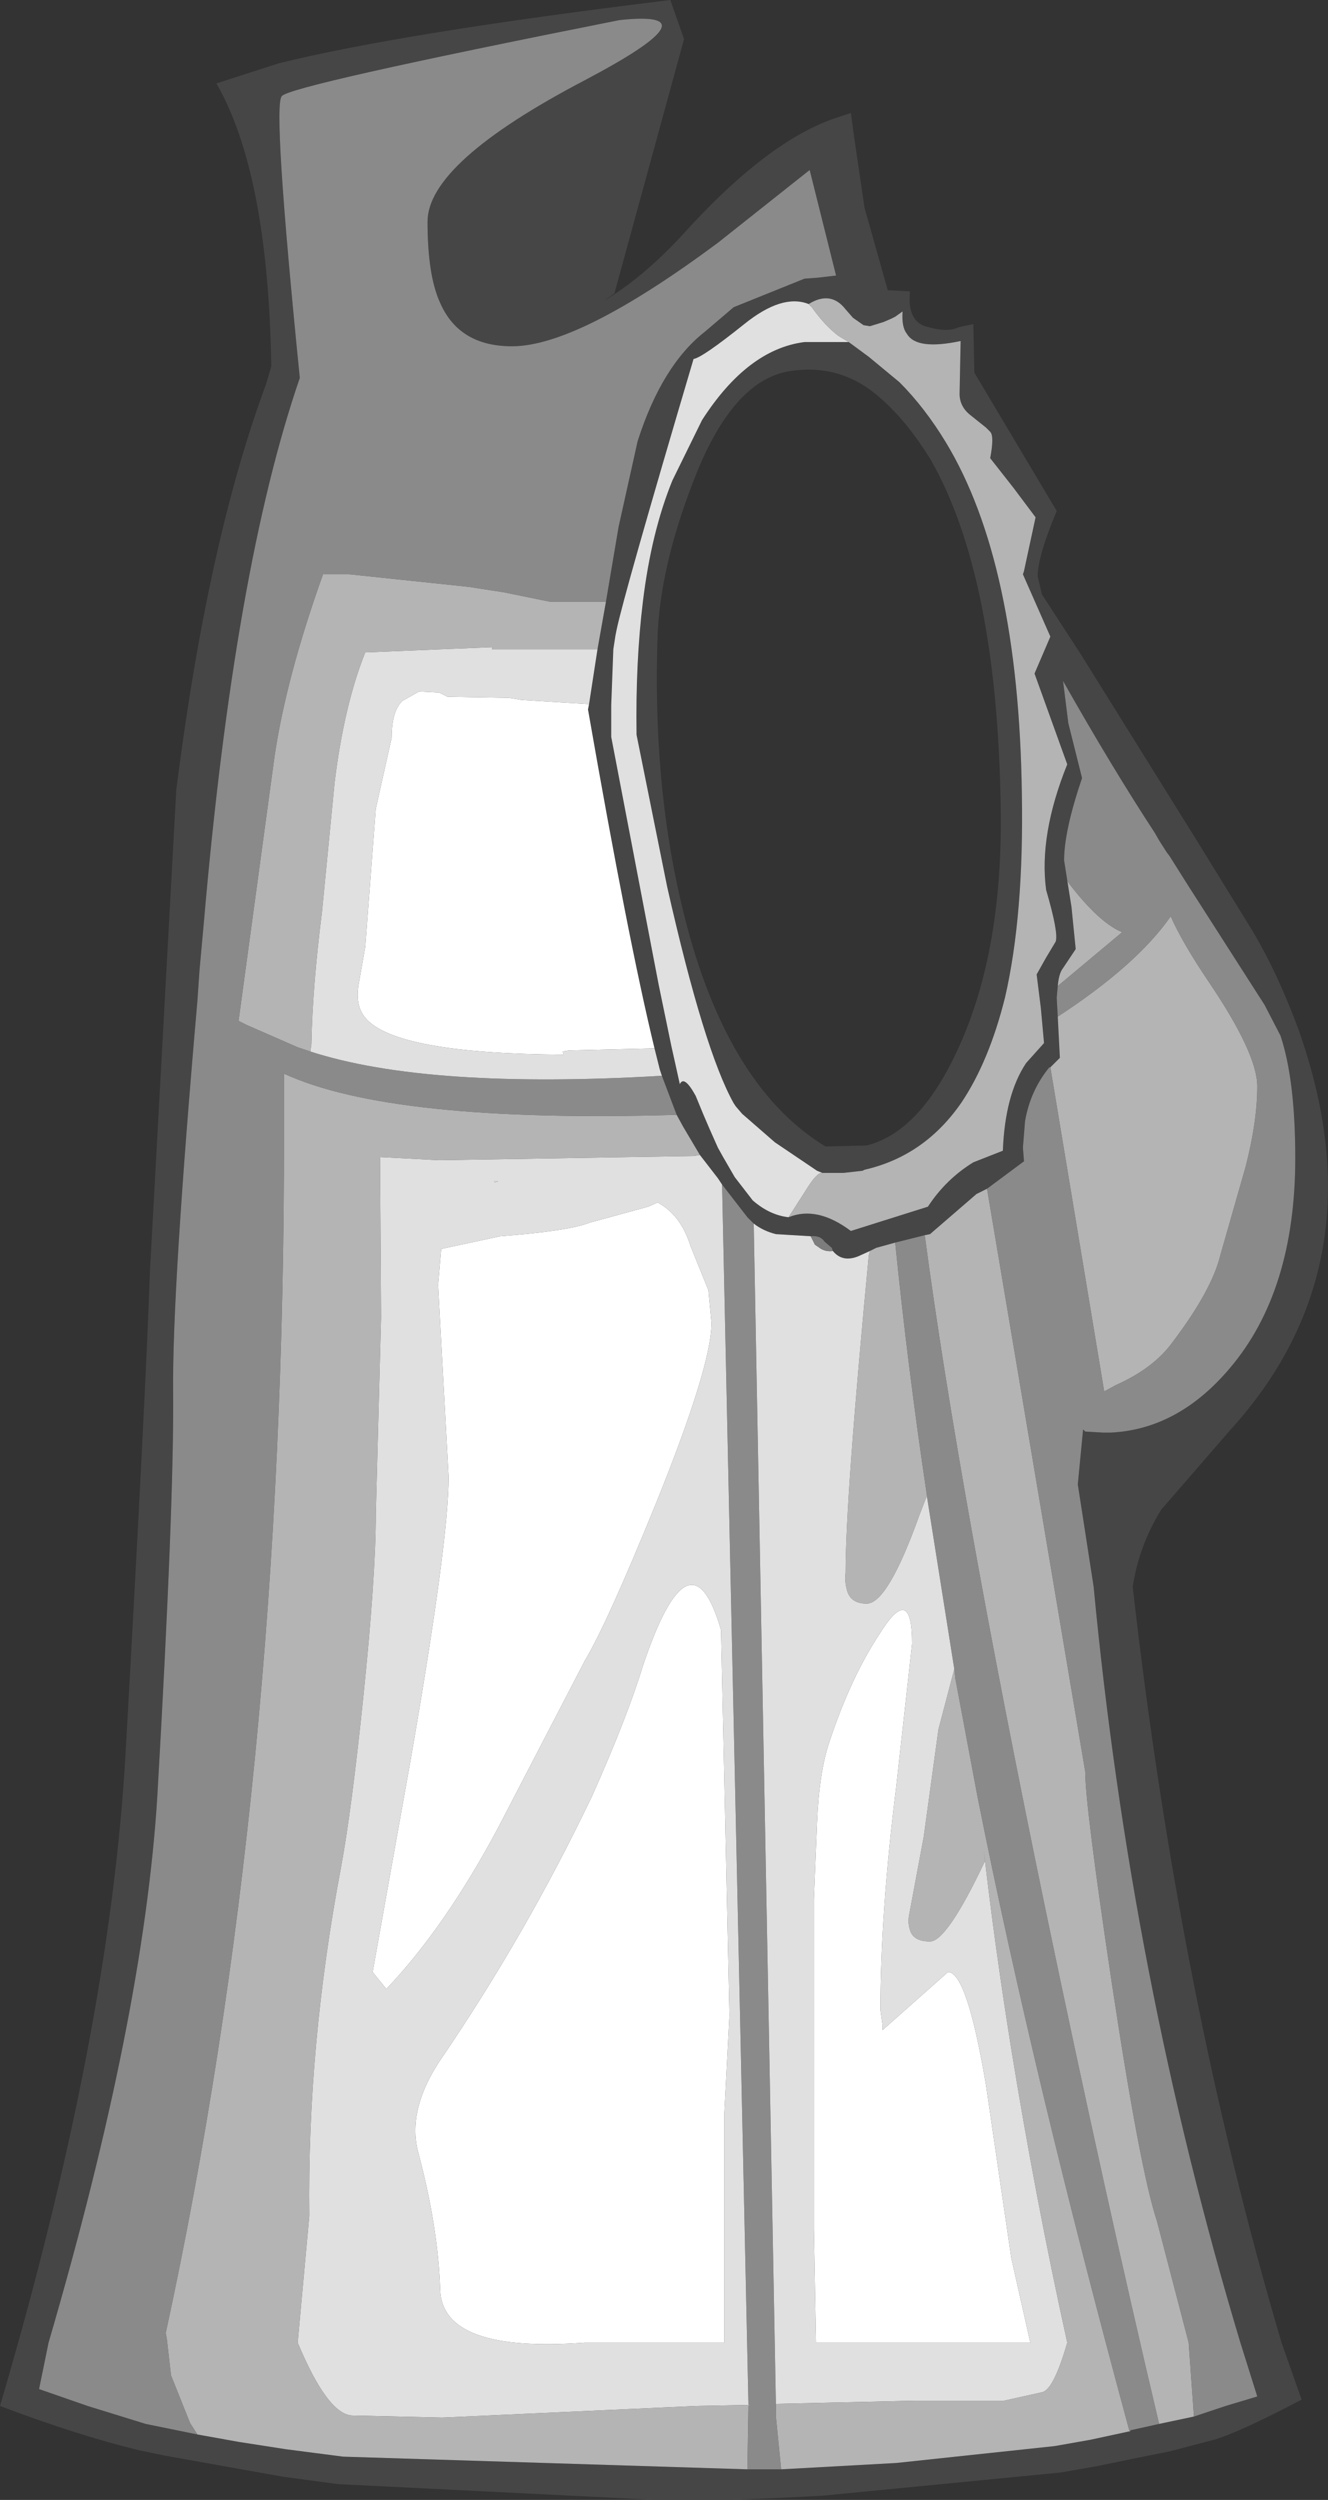 <?xml version="1.0" encoding="UTF-8" standalone="no"?>
<svg xmlns:ffdec="https://www.free-decompiler.com/flash" xmlns:xlink="http://www.w3.org/1999/xlink" ffdec:objectType="shape" height="118.4px" width="62.9px" xmlns="http://www.w3.org/2000/svg">
  <rect width="100%" height="100%" fill="#333333" stroke="none"/>
  <g transform="matrix(1.0, 0.0, 0.0, 1.0, 27.3, 138.45)">
    <path d="M23.9 -107.45 L29.35 -98.7 32.0 -94.4 Q33.2 -92.4 34.2 -89.7 35.6 -85.75 35.6 -82.25 35.6 -75.8 30.95 -70.7 L27.7 -66.95 Q26.65 -65.25 26.35 -63.3 28.55 -43.9 33.4 -27.5 L34.35 -24.8 Q31.4 -23.25 30.2 -22.9 L28.1 -22.35 27.1 -22.15 26.85 -22.1 24.65 -21.65 22.95 -21.35 11.65 -20.25 9.7 -20.15 8.45 -20.1 7.05 -20.05 3.8 -20.05 -11.3 -20.8 -13.9 -21.15 -19.5 -22.15 -20.7 -22.4 Q-23.6 -23.1 -27.3 -24.5 -22.1 -42.15 -21.35 -55.45 -20.4 -72.35 -20.2 -78.2 L-18.95 -101.05 Q-17.45 -112.85 -14.7 -120.25 L-14.45 -121.1 Q-14.6 -130.25 -17.05 -134.5 L-14.1 -135.45 Q-8.25 -136.9 4.45 -138.45 L5.1 -136.6 1.8 -124.55 1.3 -124.2 Q3.15 -125.3 5.0 -127.3 9.1 -131.85 12.4 -132.9 L13.0 -133.1 13.15 -132.0 13.65 -128.6 14.75 -124.7 14.85 -124.7 15.8 -124.65 Q15.65 -123.15 16.7 -122.95 17.6 -122.7 18.1 -122.95 L18.8 -123.1 18.85 -120.8 22.75 -114.25 Q21.85 -112.1 21.85 -111.15 L22.05 -110.3 23.9 -107.45 M1.4 -109.95 L2.0 -113.5 2.9 -117.55 Q4.05 -121.15 6.1 -122.75 L7.45 -123.9 10.8 -125.25 11.45 -125.3 12.3 -125.4 11.05 -130.4 6.7 -126.95 Q0.1 -122.05 -3.05 -122.05 -5.55 -122.05 -6.45 -124.1 -7.05 -125.4 -7.05 -127.95 -7.05 -130.75 0.4 -134.65 6.75 -138.0 2.05 -137.5 -13.55 -134.4 -13.95 -133.9 -14.4 -133.5 -13.1 -120.55 -16.2 -111.55 -17.65 -94.7 L-17.85 -92.5 -17.95 -91.05 Q-19.15 -77.3 -19.1 -72.55 -19.05 -67.25 -19.85 -53.35 -20.5 -42.9 -25.0 -27.5 L-25.45 -25.3 -23.15 -24.5 -20.4 -23.65 -17.95 -23.15 -16.0 -22.8 -13.75 -22.45 -11.05 -22.1 8.1 -21.5 9.7 -21.5 15.15 -21.8 22.65 -22.6 24.35 -22.9 26.2 -23.3 26.2 -23.25 26.25 -23.35 27.6 -23.65 27.6 -23.6 27.6 -23.65 29.25 -24.0 30.75 -24.5 32.25 -24.95 31.45 -27.5 Q26.25 -44.8 24.5 -63.3 L23.75 -68.15 24.0 -70.75 24.1 -70.65 24.95 -70.6 25.3 -70.6 Q28.5 -70.75 30.95 -73.65 34.05 -77.3 34.05 -83.6 34.05 -87.3 33.35 -89.4 L32.6 -90.85 28.95 -96.55 28.1 -97.9 27.95 -98.1 27.6 -98.65 27.4 -99.0 Q25.4 -102.05 23.05 -106.2 L23.3 -104.2 23.95 -101.6 Q23.1 -99.1 23.1 -97.7 L23.25 -96.75 23.45 -95.5 23.65 -93.5 23.05 -92.6 Q22.85 -92.35 22.8 -91.75 L22.75 -91.2 22.8 -90.3 22.9 -88.35 22.45 -87.9 22.4 -87.9 Q21.5 -86.8 21.25 -85.35 L21.15 -84.1 21.2 -83.45 19.45 -82.15 18.95 -81.9 16.75 -80.0 16.5 -79.95 15.1 -79.6 14.2 -79.35 13.9 -79.2 13.35 -78.95 Q12.6 -78.65 12.15 -79.2 L12.1 -79.35 11.75 -79.65 Q11.55 -79.95 11.1 -79.9 L9.45 -80.0 Q8.85 -80.15 8.4 -80.5 L8.1 -80.8 6.9 -82.35 6.7 -82.65 5.85 -83.75 5.05 -85.1 4.75 -85.65 4.05 -87.5 3.95 -87.8 3.7 -88.8 Q2.45 -93.95 0.55 -104.85 L0.6 -105.1 1.0 -107.7 1.4 -109.95 M10.05 -80.8 Q11.4 -81.35 13.0 -80.15 L16.65 -81.3 Q17.5 -82.6 18.8 -83.4 L20.2 -83.95 Q20.3 -86.6 21.3 -88.1 L22.15 -89.05 22.0 -90.7 21.8 -92.3 22.25 -93.1 22.7 -93.85 Q22.85 -94.25 22.25 -96.3 21.9 -98.9 23.25 -102.25 L21.7 -106.55 22.45 -108.3 21.15 -111.25 21.2 -111.4 21.75 -113.95 20.7 -115.35 19.6 -116.75 Q19.8 -117.8 19.6 -118.0 L19.4 -118.2 18.65 -118.8 Q18.15 -119.2 18.15 -119.8 L18.2 -122.3 Q16.1 -121.85 15.65 -122.65 15.4 -122.95 15.45 -123.7 L15.1 -123.45 14.9 -123.35 14.55 -123.2 13.9 -123.0 13.6 -123.05 13.1 -123.4 12.75 -123.8 Q12.05 -124.7 11.0 -124.05 9.75 -124.55 7.95 -123.1 5.95 -121.5 5.55 -121.45 2.25 -110.3 1.9 -108.6 L1.85 -108.35 1.75 -107.7 1.65 -105.05 1.65 -103.55 3.65 -93.1 3.9 -91.8 4.5 -88.9 4.9 -87.1 Q5.1 -87.55 5.65 -86.55 L6.0 -85.7 6.3 -85.0 6.7 -84.1 6.95 -83.65 7.5 -82.7 8.35 -81.6 Q9.15 -80.9 10.05 -80.8 M12.9 -122.25 L13.85 -121.55 15.3 -120.35 Q16.5 -119.15 17.5 -117.5 20.95 -111.8 21.1 -100.85 21.2 -95.1 20.3 -91.2 19.55 -88.2 18.25 -86.25 16.5 -83.7 13.65 -83.05 L13.55 -83.0 12.65 -82.9 11.65 -82.9 11.4 -83.0 9.4 -84.35 7.85 -85.7 7.55 -86.05 7.45 -86.2 Q6.05 -88.7 4.3 -96.45 L2.85 -103.65 Q2.8 -107.1 3.15 -109.95 3.55 -113.25 4.55 -115.7 L5.95 -118.55 Q8.1 -121.9 10.8 -122.25 L12.9 -122.25 M11.8 -84.15 L13.75 -84.2 Q16.15 -84.8 17.9 -88.4 20.2 -93.1 20.1 -100.1 19.95 -111.1 16.8 -116.65 15.45 -118.85 13.9 -120.0 12.3 -121.15 10.3 -120.9 7.4 -120.6 5.5 -115.55 4.0 -111.65 3.85 -108.45 3.6 -101.5 4.95 -95.75 6.95 -87.1 11.8 -84.15" fill="#464646" fill-rule="evenodd" stroke="none"/>
    <path d="M-17.95 -23.15 L-20.4 -23.65 -23.15 -24.5 -25.45 -25.3 -25.0 -27.5 Q-20.5 -42.9 -19.85 -53.35 -19.05 -67.25 -19.1 -72.55 -19.15 -77.3 -17.95 -91.05 L-17.85 -92.5 -17.65 -94.7 Q-16.2 -111.55 -13.1 -120.55 -14.4 -133.5 -13.95 -133.9 -13.55 -134.4 2.05 -137.5 6.75 -138.0 0.4 -134.65 -7.05 -130.75 -7.05 -127.95 -7.05 -125.4 -6.45 -124.1 -5.55 -122.05 -3.05 -122.05 0.1 -122.05 6.7 -126.95 L11.05 -130.4 12.3 -125.4 11.45 -125.3 10.8 -125.25 7.45 -123.9 6.1 -122.75 Q4.05 -121.15 2.9 -117.55 L2.0 -113.5 1.4 -109.95 -1.25 -109.95 -3.45 -110.4 -4.75 -110.6 -5.05 -110.65 -10.75 -111.25 -12.0 -111.25 Q-13.75 -106.35 -14.3 -102.6 L-16.0 -90.1 -15.8 -90.0 -15.6 -89.9 -13.2 -88.85 -12.6 -88.65 Q-7.05 -86.85 4.05 -87.5 L4.75 -85.65 Q-8.75 -85.25 -13.85 -87.6 L-13.85 -84.9 Q-13.8 -54.0 -19.45 -27.95 L-19.4 -27.7 -19.2 -25.95 -18.3 -23.7 -17.95 -23.15 M23.25 -96.75 L23.1 -97.7 Q23.1 -99.1 23.95 -101.6 L23.3 -104.2 23.05 -106.2 Q25.4 -102.05 27.4 -99.0 L27.6 -98.65 27.95 -98.1 28.1 -97.9 28.95 -96.55 32.6 -90.85 33.35 -89.4 Q34.05 -87.3 34.05 -83.6 34.05 -77.3 30.95 -73.65 28.5 -70.75 25.3 -70.6 L24.95 -70.6 24.1 -70.65 24.0 -70.75 23.75 -68.15 24.5 -63.3 Q26.25 -44.8 31.45 -27.5 L32.25 -24.95 30.75 -24.5 29.25 -24.0 29.0 -27.5 27.5 -33.25 Q26.7 -35.65 25.35 -44.6 24.1 -52.95 24.1 -54.55 L19.45 -82.15 21.2 -83.45 21.15 -84.1 21.25 -85.35 Q21.5 -86.8 22.4 -87.9 L22.45 -87.9 25.0 -72.55 25.55 -72.85 Q27.35 -73.65 28.25 -74.9 30.1 -77.35 30.5 -79.0 L31.7 -83.2 Q32.25 -85.35 32.25 -87.0 32.25 -88.55 29.95 -91.95 28.7 -93.8 28.15 -95.05 26.55 -92.75 22.8 -90.3 L22.75 -91.2 22.8 -91.75 25.85 -94.3 Q24.75 -94.75 23.3 -96.65 L23.25 -96.75 M27.6 -23.65 L27.6 -23.6 27.6 -23.65 26.25 -23.35 26.2 -23.25 26.2 -23.3 Q21.65 -40.05 19.0 -53.35 L17.95 -58.95 17.9 -59.4 16.6 -67.6 16.6 -67.65 Q15.7 -73.65 15.1 -79.6 L16.5 -79.95 Q18.1 -67.9 22.2 -48.1 25.0 -34.65 27.6 -23.65 M9.7 -21.5 L8.1 -21.5 8.15 -24.55 6.9 -82.35 8.1 -80.8 8.4 -80.5 9.45 -24.6 9.45 -24.0 9.7 -21.5" fill="#8a8a8a" fill-rule="evenodd" stroke="none"/>
    <path d="M-17.95 -23.15 L-18.3 -23.7 -19.2 -25.95 -19.4 -27.7 -19.45 -27.95 Q-13.8 -54.0 -13.85 -84.9 L-13.85 -87.6 Q-8.75 -85.25 4.75 -85.65 L5.05 -85.1 5.85 -83.75 5.55 -83.7 -6.5 -83.5 -9.3 -83.65 -9.25 -76.05 -9.5 -66.75 Q-9.5 -63.8 -10.1 -58.0 -10.65 -52.7 -11.15 -50.0 -12.75 -41.55 -12.65 -33.5 L-13.2 -27.5 Q-11.8 -24.15 -10.65 -24.05 L-6.35 -23.95 5.65 -24.5 8.15 -24.55 8.1 -21.5 -11.05 -22.1 -13.75 -22.45 -16.0 -22.8 -17.95 -23.15 M-12.6 -88.65 L-13.2 -88.85 -15.6 -89.9 -15.8 -90.0 -16.0 -90.1 -14.3 -102.6 Q-13.75 -106.35 -12.0 -111.25 L-10.75 -111.25 -5.05 -110.65 -4.75 -110.6 -3.45 -110.4 -1.25 -109.95 1.4 -109.95 1.0 -107.7 -4.0 -107.7 -4.0 -107.8 -10.0 -107.55 Q-11.0 -105.05 -11.45 -101.4 L-12.05 -95.25 Q-12.5 -91.7 -12.55 -89.0 L-12.6 -88.65 M11.0 -124.05 Q12.05 -124.7 12.75 -123.8 L13.1 -123.4 13.6 -123.05 13.9 -123.0 14.55 -123.2 14.9 -123.35 15.1 -123.45 15.45 -123.7 Q15.4 -122.95 15.65 -122.65 16.1 -121.85 18.2 -122.3 L18.15 -119.8 Q18.15 -119.2 18.65 -118.8 L19.4 -118.2 19.6 -118.0 Q19.8 -117.8 19.6 -116.75 L20.7 -115.35 21.75 -113.95 21.2 -111.4 21.15 -111.25 22.45 -108.3 21.7 -106.55 23.25 -102.25 Q21.9 -98.9 22.25 -96.3 22.85 -94.25 22.7 -93.85 L22.25 -93.1 21.8 -92.3 22.0 -90.7 22.15 -89.05 21.3 -88.1 Q20.3 -86.6 20.2 -83.95 L18.8 -83.4 Q17.5 -82.6 16.65 -81.3 L13.0 -80.15 Q11.4 -81.35 10.05 -80.8 L10.85 -82.05 Q11.4 -82.95 11.65 -82.9 L12.65 -82.9 13.55 -83.0 13.65 -83.05 Q16.5 -83.7 18.25 -86.25 19.55 -88.2 20.3 -91.2 21.2 -95.1 21.1 -100.85 20.95 -111.8 17.5 -117.5 16.5 -119.15 15.3 -120.35 L13.85 -121.55 12.9 -122.25 12.4 -122.55 Q11.75 -123.05 11.15 -123.9 L11.0 -124.05 M29.25 -24.0 L27.6 -23.65 Q25.0 -34.65 22.2 -48.1 18.1 -67.9 16.5 -79.95 L16.75 -80.0 18.95 -81.9 19.45 -82.15 24.1 -54.55 Q24.1 -52.95 25.35 -44.6 26.7 -35.65 27.5 -33.25 L29.0 -27.5 29.25 -24.0 M26.2 -23.3 L24.35 -22.9 22.65 -22.6 15.15 -21.8 9.7 -21.5 9.45 -24.0 9.45 -24.6 16.0 -24.75 20.25 -24.75 22.05 -25.15 Q22.6 -25.25 23.25 -27.5 21.75 -34.3 20.6 -41.4 19.8 -46.4 19.3 -50.8 L19.35 -50.3 Q17.55 -46.5 16.75 -46.5 15.95 -46.5 15.8 -47.05 15.7 -47.35 15.75 -47.7 L16.45 -51.45 17.15 -56.55 17.9 -59.4 17.95 -58.95 19.0 -53.35 Q21.65 -40.05 26.2 -23.3 M23.25 -96.75 L23.3 -96.65 Q24.75 -94.75 25.85 -94.3 L22.8 -91.75 Q22.85 -92.35 23.05 -92.6 L23.65 -93.5 23.45 -95.5 23.25 -96.75 M22.8 -90.3 Q26.55 -92.75 28.15 -95.05 28.7 -93.8 29.95 -91.95 32.25 -88.55 32.25 -87.0 32.25 -85.35 31.7 -83.2 L30.5 -79.0 Q30.1 -77.35 28.25 -74.9 27.35 -73.65 25.55 -72.85 L25.0 -72.55 22.45 -87.9 22.9 -88.35 22.8 -90.3 M13.9 -79.2 L14.2 -79.35 15.1 -79.6 Q15.7 -73.65 16.6 -67.65 L16.6 -67.6 16.25 -66.7 Q14.75 -62.5 13.75 -62.5 12.95 -62.5 12.8 -63.2 12.7 -63.6 12.75 -63.95 12.75 -67.5 13.85 -79.0 L13.9 -79.2" fill="#b4b4b4" fill-rule="evenodd" stroke="none"/>
    <path d="M4.05 -87.5 Q-7.05 -86.85 -12.6 -88.65 L-12.55 -89.0 Q-12.5 -91.7 -12.05 -95.25 L-11.45 -101.4 Q-11.0 -105.05 -10.0 -107.55 L-4.0 -107.8 -4.0 -107.7 1.0 -107.7 0.6 -105.1 -2.6 -105.3 -3.2 -105.4 -6.1 -105.45 -6.5 -105.65 -7.45 -105.7 -8.25 -105.25 Q-8.75 -104.75 -8.75 -103.5 L-9.5 -100.15 -10.0 -93.6 -10.3 -91.9 Q-10.5 -90.85 -10.0 -90.25 -8.6 -88.55 -0.6 -88.5 L-0.65 -88.65 -0.35 -88.7 3.7 -88.8 3.95 -87.8 4.05 -87.5 M10.05 -80.8 Q9.15 -80.9 8.35 -81.6 L7.5 -82.7 6.95 -83.65 6.7 -84.1 6.3 -85.0 6.0 -85.7 5.65 -86.55 Q5.1 -87.55 4.9 -87.1 L4.5 -88.9 3.9 -91.8 3.65 -93.1 1.65 -103.55 1.65 -105.05 1.75 -107.7 1.85 -108.35 1.9 -108.6 Q2.25 -110.3 5.55 -121.45 5.95 -121.5 7.95 -123.1 9.75 -124.55 11.0 -124.05 L11.15 -123.9 Q11.75 -123.05 12.4 -122.55 L12.9 -122.25 10.8 -122.25 Q8.1 -121.9 5.95 -118.55 L4.55 -115.7 Q3.55 -113.25 3.15 -109.95 2.8 -107.1 2.85 -103.65 L4.3 -96.45 Q6.05 -88.7 7.45 -86.2 L7.55 -86.05 7.85 -85.7 9.4 -84.35 11.4 -83.0 11.65 -82.9 Q11.4 -82.95 10.85 -82.05 L10.05 -80.8 M8.15 -24.55 L5.65 -24.5 -6.35 -23.95 -10.65 -24.05 Q-11.8 -24.15 -13.2 -27.5 L-12.65 -33.5 Q-12.75 -41.55 -11.15 -50.0 -10.65 -52.7 -10.1 -58.0 -9.5 -63.8 -9.5 -66.75 L-9.25 -76.05 -9.3 -83.65 -6.5 -83.5 5.55 -83.7 5.85 -83.75 6.7 -82.65 6.9 -82.35 8.15 -24.55 M8.4 -80.5 Q8.85 -80.15 9.45 -80.0 L11.1 -79.9 11.3 -79.5 11.45 -79.4 Q11.75 -79.15 12.15 -79.2 12.6 -78.65 13.35 -78.95 L13.9 -79.2 13.85 -79.0 Q12.75 -67.5 12.75 -63.95 12.7 -63.6 12.8 -63.2 12.95 -62.5 13.75 -62.5 14.75 -62.5 16.25 -66.7 L16.6 -67.6 17.9 -59.4 17.15 -56.55 16.45 -51.45 15.75 -47.7 Q15.7 -47.35 15.8 -47.05 15.95 -46.5 16.75 -46.5 17.55 -46.5 19.35 -50.3 L19.3 -50.8 Q19.8 -46.4 20.6 -41.4 21.75 -34.3 23.25 -27.5 22.6 -25.25 22.05 -25.15 L20.25 -24.75 16.0 -24.75 9.45 -24.6 8.4 -80.5 M6.4 -75.8 L6.25 -77.35 5.4 -79.45 Q4.95 -80.9 3.85 -81.5 L3.4 -81.3 0.65 -80.55 Q-0.35 -80.15 -3.6 -79.9 L-6.4 -79.3 -6.55 -77.6 -6.05 -68.5 Q-6.05 -65.45 -7.85 -55.1 L-9.65 -45.05 -9.0 -44.25 Q-6.2 -47.2 -3.7 -51.9 L0.4 -59.8 Q1.45 -61.55 3.75 -67.2 6.4 -73.75 6.4 -75.8 M14.35 -61.05 Q13.0 -59.0 12.0 -56.0 11.5 -54.55 11.4 -52.15 L11.25 -48.5 11.25 -32.9 11.35 -27.5 21.5 -27.5 20.6 -31.5 19.4 -39.7 Q18.5 -45.05 17.6 -45.05 L14.5 -42.3 14.5 -42.55 14.4 -43.25 Q14.4 -47.85 15.15 -53.85 L15.9 -60.6 Q15.9 -63.55 14.35 -61.05 M3.15 -59.55 Q2.4 -57.1 0.75 -53.4 -2.4 -46.8 -6.5 -40.8 -8.0 -38.5 -7.5 -36.55 -6.55 -33.0 -6.45 -30.0 -6.35 -27.0 0.4 -27.5 L7.0 -27.5 7.0 -38.25 7.25 -43.0 6.85 -61.25 Q5.4 -66.25 3.15 -59.55 M-3.9 -82.5 L-3.85 -82.45 -3.7 -82.5 -3.9 -82.5" fill="#e0e0e0" fill-rule="evenodd" stroke="none"/>
    <path d="M0.6 -105.1 L0.55 -104.85 Q2.45 -93.95 3.7 -88.8 L-0.35 -88.7 -0.65 -88.65 -0.6 -88.5 Q-8.6 -88.55 -10.0 -90.25 -10.5 -90.85 -10.3 -91.9 L-10.0 -93.6 -9.5 -100.15 -8.75 -103.5 Q-8.75 -104.75 -8.25 -105.25 L-7.45 -105.7 -6.5 -105.65 -6.1 -105.45 -3.2 -105.4 -2.6 -105.3 0.6 -105.1 M6.4 -75.8 Q6.4 -73.75 3.75 -67.2 1.45 -61.55 0.4 -59.8 L-3.7 -51.9 Q-6.2 -47.2 -9.0 -44.25 L-9.65 -45.05 -7.85 -55.1 Q-6.05 -65.45 -6.05 -68.5 L-6.55 -77.6 -6.4 -79.3 -3.6 -79.9 Q-0.35 -80.15 0.65 -80.55 L3.4 -81.3 3.85 -81.5 Q4.95 -80.9 5.4 -79.45 L6.25 -77.35 6.4 -75.8 M3.15 -59.55 Q5.4 -66.25 6.85 -61.25 L7.25 -43.0 7.0 -38.25 7.0 -27.5 0.4 -27.5 Q-6.35 -27.0 -6.45 -30.0 -6.55 -33.0 -7.5 -36.55 -8.0 -38.5 -6.5 -40.8 -2.4 -46.8 0.75 -53.4 2.4 -57.1 3.15 -59.55 M14.35 -61.05 Q15.9 -63.55 15.9 -60.6 L15.15 -53.85 Q14.4 -47.85 14.4 -43.25 L14.5 -42.55 14.5 -42.3 17.6 -45.05 Q18.5 -45.05 19.4 -39.7 L20.6 -31.5 21.5 -27.5 11.35 -27.5 11.25 -32.9 11.25 -48.5 11.4 -52.15 Q11.5 -54.55 12.0 -56.0 13.0 -59.0 14.35 -61.05" fill="#ffffff" fill-rule="evenodd" stroke="none"/>
    <path d="M-3.9 -82.5 L-3.7 -82.5 -3.85 -82.45 -3.9 -82.5" fill="#dddddd" fill-rule="evenodd" stroke="none"/>
    <path d="M11.1 -79.9 Q11.55 -79.95 11.75 -79.65 L12.1 -79.35 12.15 -79.2 Q11.75 -79.15 11.45 -79.4 L11.3 -79.5 11.1 -79.9" fill="#7d7d7d" fill-rule="evenodd" stroke="none"/>
  </g>
</svg>
